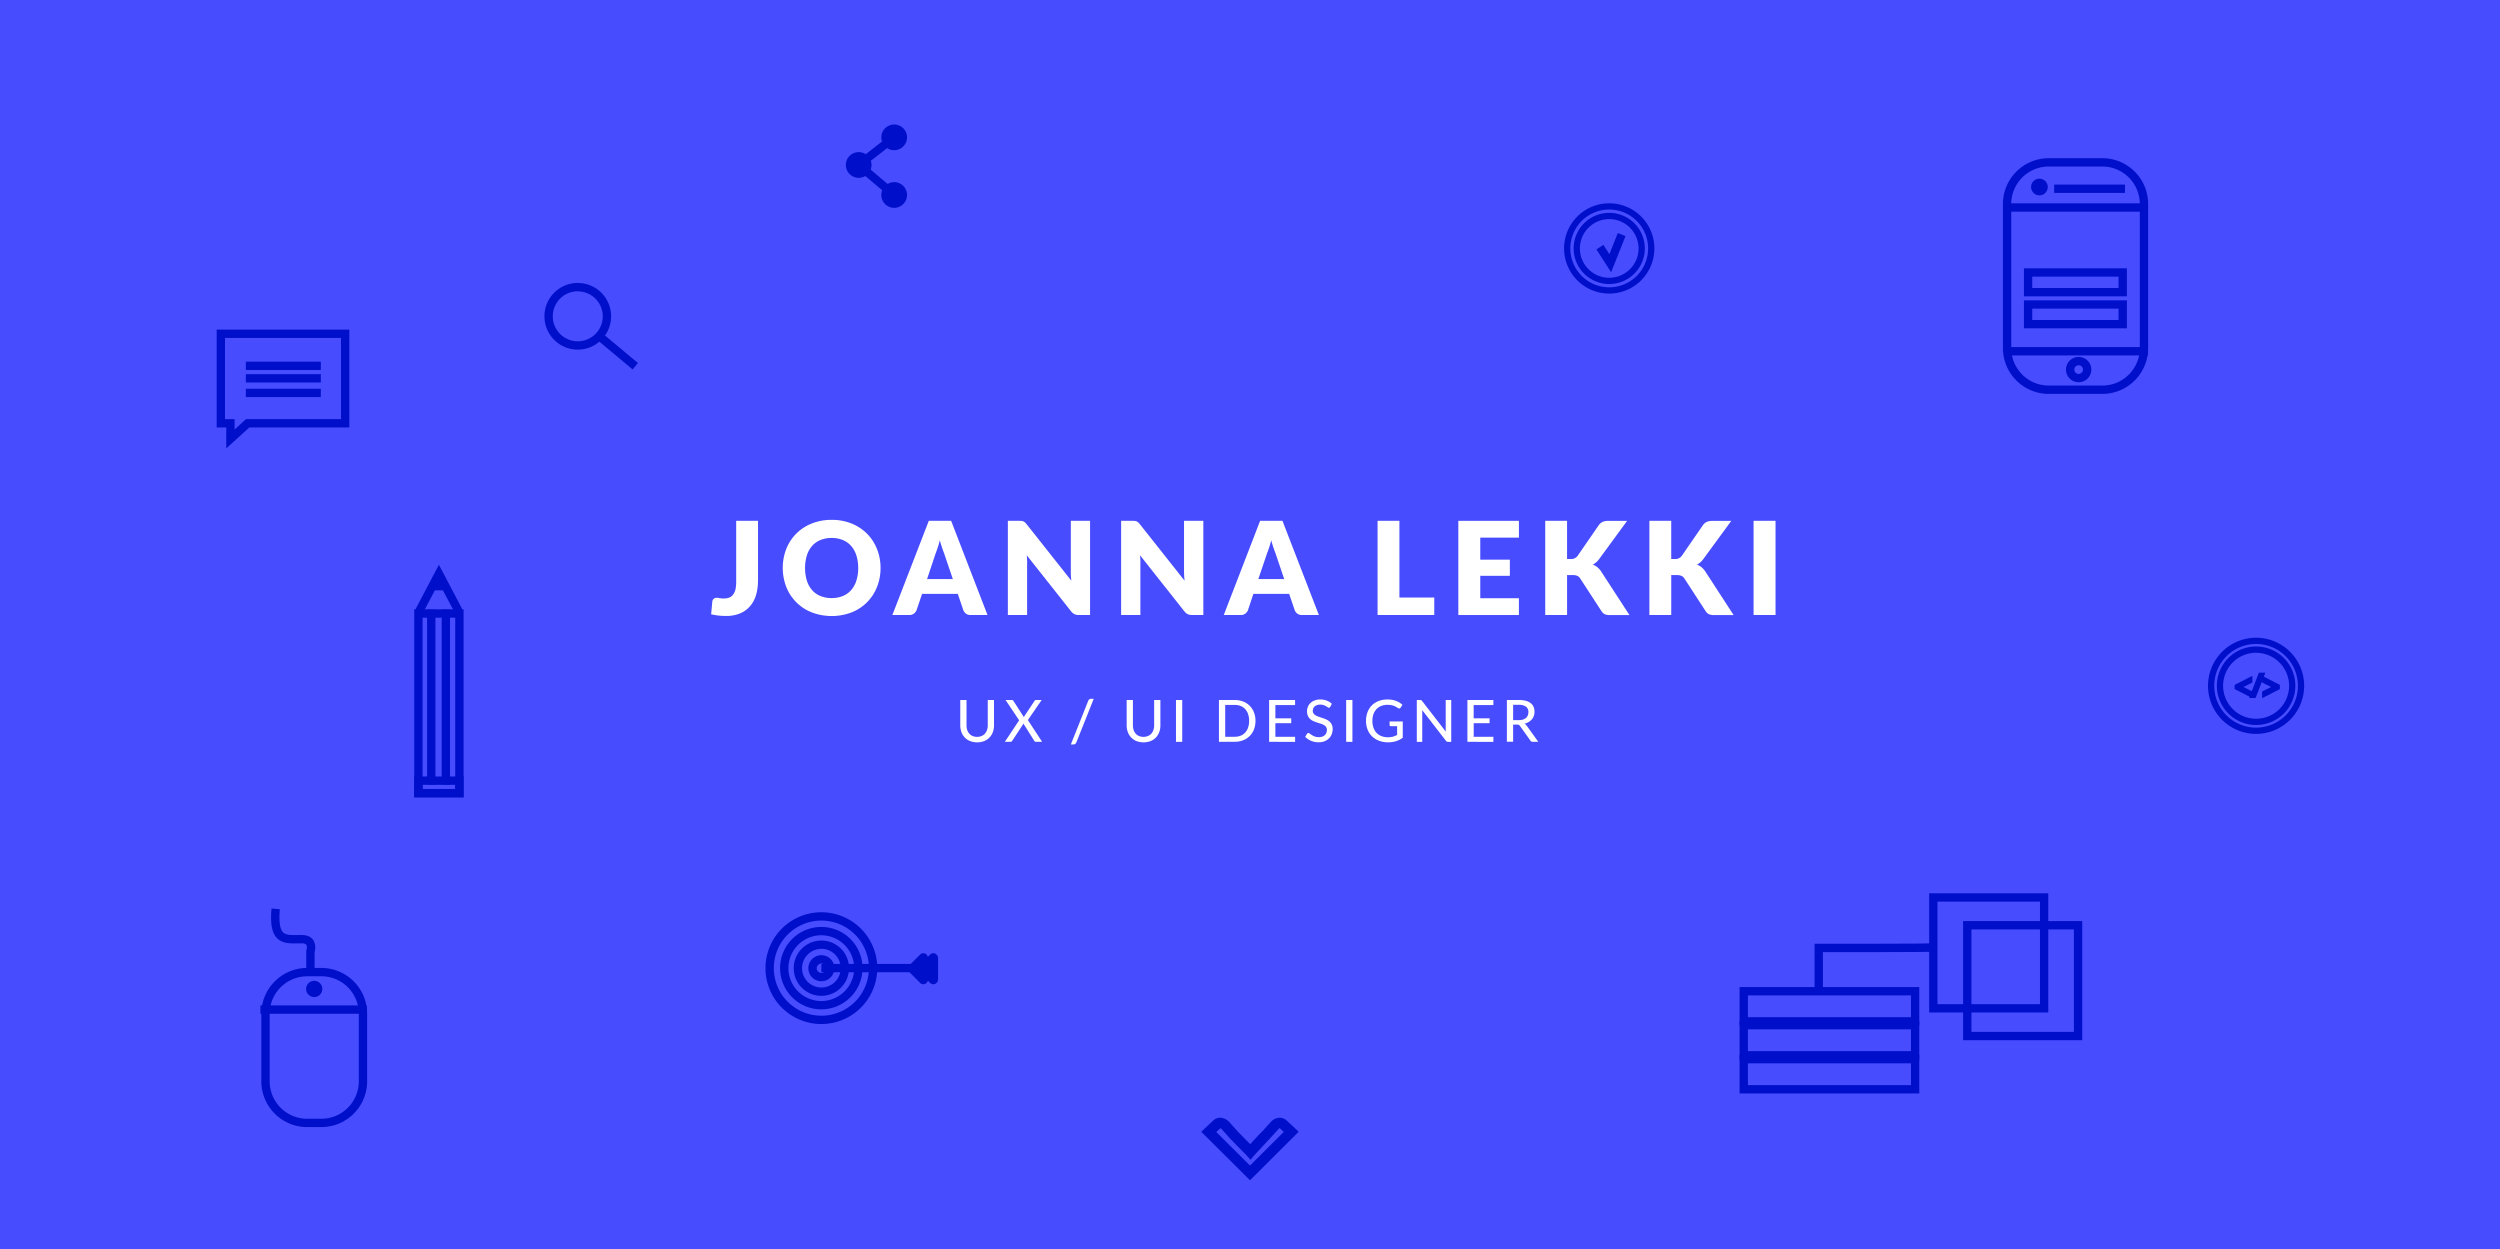 <svg xmlns="http://www.w3.org/2000/svg" viewBox="0 0 1200 599.6"><rect x="0" y="0" width="1200" height="599.6" fill="#808080" stroke="none"/><title>ui</title><g style="isolation:isolate"><g id="Layer_1" data-name="Layer 1"><rect x="-0.66" y="-21.32" width="1200" height="642.08" style="fill:#484cff;stroke:#484cff;stroke-miterlimit:10;stroke-width:6px"/><path d="M1009.11,189.07H983.4a22,22,0,0,1-22-22V97.93a22,22,0,0,1,22-22h25.71a22,22,0,0,1,22,22v69.14A22,22,0,0,1,1009.11,189.07ZM983.4,79.93a18,18,0,0,0-18,18v69.14a18,18,0,0,0,18,18h25.71a18,18,0,0,0,18-18V97.93a18,18,0,0,0-18-18H983.4Z" style="fill:#000fc9;mix-blend-mode:multiply"/><path d="M997.75,183.48a6.08,6.08,0,1,1,6.08-6.08A6.08,6.08,0,0,1,997.75,183.48Zm0-8.16a2.08,2.08,0,1,0,2.08,2.08A2.08,2.08,0,0,0,997.75,175.32Z" style="fill:#000fc9;mix-blend-mode:multiply"/><path d="M978.94,93.77a4,4,0,1,1,1.62-.35A4,4,0,0,1,978.94,93.77Zm0-4h0Z" style="fill:#000fc9;mix-blend-mode:multiply"/><path d="M1020.9,142.24H971.49V128.79h49.41v13.45Zm-45.41-4h41.41v-5.45H975.49v5.45Z" style="fill:#000fc9;mix-blend-mode:multiply"/><path d="M1020.9,157.6H971.49V144.16h49.41V157.6Zm-45.41-4h41.41v-5.45H975.49v5.45Z" style="fill:#000fc9;mix-blend-mode:multiply"/><rect x="962" y="166.6" width="69" height="4" style="fill:#000fc9;mix-blend-mode:multiply"/><rect x="986" y="88.6" width="34" height="4" style="fill:#000fc9;mix-blend-mode:multiply"/><rect x="962" y="97.6" width="69" height="4" style="fill:#000fc9;mix-blend-mode:multiply"/><path d="M222.52,382.71H198.84V292.49h23.68v90.21Zm-19.68-4h15.68V296.49H202.84v82.21Z" style="fill:#000fc9;mix-blend-mode:multiply"/><path d="M222.52,382.71H198.84v-10h23.68v10Zm-19.68-4h15.68v-2H202.84v2Z" style="fill:#000fc9;mix-blend-mode:multiply"/><polygon points="218.74 295.01 210.68 279.67 202.61 295.01 199.07 293.15 210.68 271.07 222.28 293.15 218.74 295.01" style="fill:#000fc9;mix-blend-mode:multiply"/><path d="M213.11,283.36h-4.76a2.3,2.3,0,0,1-2-1.1,2.24,2.24,0,0,1-.06-2.22l2.38-4.49a2.29,2.29,0,0,1,4,0l2.38,4.49a2.24,2.24,0,0,1-.06,2.22A2.3,2.3,0,0,1,213.11,283.36Z" style="fill:#000fc9;mix-blend-mode:multiply"/><path d="M443.21,472.45a2.19,2.19,0,0,1-1.55-.65l-6.8-6.8,6.8-6.8a2.17,2.17,0,0,1,2.37-.48,2.51,2.51,0,0,1,1.46,2.41v9.75a2.51,2.51,0,0,1-1.47,2.41A2.13,2.13,0,0,1,443.21,472.45ZM440.51,465l1,1v-2Z" style="fill:#000fc9;mix-blend-mode:multiply"/><g style="mix-blend-mode:multiply"><path d="M442.53,465l5.39-5.39c0.19-.19.42,0.09,0.42,0.52v9.75c0,0.43-.23.71-0.42,0.52Z" style="fill:#000fc9"/><path d="M448,472.45a2.19,2.19,0,0,1-1.55-.65l-6.8-6.8,6.8-6.8a2.17,2.17,0,0,1,2.37-.48,2.51,2.51,0,0,1,1.46,2.41v9.75a2.51,2.51,0,0,1-1.47,2.42A2.14,2.14,0,0,1,448,472.45Zm1.28-3.48h0Zm-4-4,1,1v-2Z" style="fill:#000fc9"/></g><path d="M154.23,541h-6.79a22,22,0,0,1-22-22V486.61a22,22,0,0,1,22-22h6.79a22,22,0,0,1,22,22V519A22,22,0,0,1,154.23,541Zm-6.79-72.37a18,18,0,0,0-18,18V519a18,18,0,0,0,18,18h6.79a18,18,0,0,0,18-18V486.61a18,18,0,0,0-18-18h-6.79Z" style="fill:#000fc9;mix-blend-mode:multiply"/><path d="M150.83,478.58a3.89,3.89,0,1,1,3.89-3.89A3.89,3.89,0,0,1,150.83,478.58Zm0-4a0.11,0.11,0,0,0-.11.11c0,0.12.22,0.12,0.22,0A0.11,0.11,0,0,0,150.83,474.58Z" style="fill:#000fc9;mix-blend-mode:multiply"/><path d="M983.16,486H926V428.78h57.18V486ZM930,482h49.18V432.78H930V482Z" style="fill:#000fc9;mix-blend-mode:multiply"/><path d="M999.47,499.3H942.29V442.12h57.18V499.3Zm-53.18-4h49.18V446.12H946.29V495.3Z" style="fill:#000fc9;mix-blend-mode:multiply"/><path d="M108.61,215.24V205.17H104V158.22h63.67v46.95h-48ZM108,201.17h4.61v5l5.47-5h45.59V162.22H108v38.95Z" style="fill:#000fc9;mix-blend-mode:multiply"/><rect x="125" y="482.6" width="51" height="4" style="fill:#000fc9;mix-blend-mode:multiply"/><rect x="118" y="173.6" width="36" height="4" style="fill:#000fc9;mix-blend-mode:multiply"/><rect x="118" y="179.6" width="36" height="4" style="fill:#000fc9;mix-blend-mode:multiply"/><rect x="118" y="186.6" width="36" height="4" style="fill:#000fc9;mix-blend-mode:multiply"/><path d="M151,466.6h-4V456.24l0.11-.32a3.28,3.28,0,0,0-.07-2.45,3,3,0,0,0-2.3-.65l-1.34,0c-4.06.09-7.9,0.18-10.53-2.62-2.39-2.55-3.17-6.91-2.54-14.11l4,0.35c-0.51,5.73,0,9.44,1.47,11,1.34,1.43,3.73,1.45,7.52,1.36l1.37,0c3.24,0,4.83,1.23,5.61,2.32a6.93,6.93,0,0,1,.71,5.74v9.73Z" style="fill:#000fc9;mix-blend-mode:multiply"/><path d="M394.26,491.54a26.83,26.83,0,1,1,26.83-26.83A26.86,26.86,0,0,1,394.26,491.54Zm0-49.66a22.83,22.83,0,1,0,22.83,22.83A22.86,22.86,0,0,0,394.26,441.87Z" style="fill:#000fc9;mix-blend-mode:multiply"/><path d="M394.26,484.49A19.78,19.78,0,1,1,414,464.71,19.8,19.8,0,0,1,394.26,484.49Zm0-35.56A15.78,15.78,0,1,0,410,464.71,15.8,15.8,0,0,0,394.26,448.93Z" style="fill:#000fc9;mix-blend-mode:multiply"/><path d="M394.26,478a13.27,13.27,0,1,1,13.27-13.27A13.29,13.29,0,0,1,394.26,478Zm0-22.54a9.27,9.27,0,1,0,9.27,9.27A9.28,9.28,0,0,0,394.26,455.43Z" style="fill:#000fc9;mix-blend-mode:multiply"/><path d="M394.26,471a6.25,6.25,0,1,1,6.25-6.25A6.26,6.26,0,0,1,394.26,471Zm0-8.5a2.25,2.25,0,1,0,2.25,2.25A2.25,2.25,0,0,0,394.26,462.46Z" style="fill:#000fc9;mix-blend-mode:multiply"/><rect x="394.26" y="462.68" width="51.75" height="4" style="fill:#000fc9;mix-blend-mode:multiply"/><path d="M277.33,167.82a16,16,0,1,1,16-16A16,16,0,0,1,277.33,167.82Zm0-28a12,12,0,1,0,12,12A12,12,0,0,0,277.33,139.86Z" style="fill:#000fc9;mix-blend-mode:multiply"/><path d="M1082.93,348a18.84,18.84,0,1,1,18.84-18.84A18.86,18.86,0,0,1,1082.93,348Zm0-34.68a15.84,15.84,0,1,0,15.84,15.84A15.86,15.86,0,0,0,1082.93,313.35Z" style="fill:#000fc9;mix-blend-mode:multiply"/><path d="M1082.93,352.27A23.08,23.08,0,1,1,1106,329.19,23.11,23.11,0,0,1,1082.93,352.27Zm0-43.17A20.08,20.08,0,1,0,1103,329.19,20.1,20.1,0,0,0,1082.93,309.1Z" style="fill:#000fc9;mix-blend-mode:multiply"/><rect x="294.2" y="157.12" width="4" height="22.78" transform="translate(-22.97 287.92) rotate(-50.15)" style="fill:#000fc9;mix-blend-mode:multiply"/><g style="mix-blend-mode:multiply"><polygon points="1081.14 335.13 1072.62 330.75 1072.62 328.77 1081.14 324.38 1081.14 327.61 1076.85 329.76 1081.14 331.91 1081.14 335.13" style="fill:#000fc9"/><polygon points="1082.68 335.05 1079.6 335.05 1084.28 322.87 1087.38 322.87 1082.68 335.05" style="fill:#000fc9"/><polygon points="1085.81 335.13 1085.81 331.9 1090.13 329.76 1085.81 327.61 1085.81 324.38 1094.33 328.75 1094.33 330.76 1085.81 335.13" style="fill:#000fc9"/></g><path d="M772.43,136.33a17.08,17.08,0,1,1,17.08-17.08A17.1,17.1,0,0,1,772.43,136.33Zm0-31.16a14.08,14.08,0,1,0,14.08,14.08A14.1,14.1,0,0,0,772.43,105.17Z" style="fill:#000fc9;mix-blend-mode:multiply"/><path d="M772.43,140.92a21.67,21.67,0,1,1,21.67-21.67A21.7,21.7,0,0,1,772.43,140.92Zm0-40.35a18.67,18.67,0,1,0,18.67,18.67A18.69,18.69,0,0,0,772.43,100.58Z" style="fill:#000fc9;mix-blend-mode:multiply"/><rect x="212" y="292.6" width="4" height="84" style="fill:#000fc9;mix-blend-mode:multiply"/><rect x="205" y="292.6" width="4" height="84" style="fill:#000fc9;mix-blend-mode:multiply"/><path d="M875,474.6h-4V453h2c14.4,0,52.37,0,55.07-.2l0.35,4c-3.08.27-43.71,0.23-53.42,0.22V474.6Z" style="fill:#000fc9;mix-blend-mode:multiply"/><path d="M921.26,492.25H835V473.78h86.26v18.46Zm-82.26-4h78.26V477.78H839v10.46Z" style="fill:#000fc9;mix-blend-mode:multiply"/><path d="M921.26,508.55H835V490.09h86.26v18.46Zm-82.26-4h78.26V494.09H839v10.46Z" style="fill:#000fc9;mix-blend-mode:multiply"/><path d="M921.26,524.85H835V506.39h86.26v18.46Zm-82.26-4h78.26V510.39H839v10.46Z" style="fill:#000fc9;mix-blend-mode:multiply"/><polygon points="773.34 130.68 766.27 119.71 769.63 117.54 772.5 121.99 776.54 111.86 780.25 113.34 773.34 130.68" style="fill:#000fc9;mix-blend-mode:multiply"/><polygon points="427.92 95.12 408.99 79.12 427.99 64.34 430.44 67.5 415.34 79.25 430.5 92.06 427.92 95.12" style="fill:#000fc9;mix-blend-mode:multiply"/><g style="mix-blend-mode:multiply"><circle cx="429.21" cy="93.59" r="4.17" style="fill:#000fc9"/><path d="M429.21,99.77a6.17,6.17,0,1,1,6.17-6.17A6.18,6.18,0,0,1,429.21,99.77Zm0-8.35a2.17,2.17,0,1,0,2.17,2.17A2.18,2.18,0,0,0,429.21,91.42Z" style="fill:#000fc9"/></g><g style="mix-blend-mode:multiply"><circle cx="412.17" cy="79.19" r="4.17" style="fill:#000fc9"/><path d="M412.17,85.36a6.17,6.17,0,1,1,6.17-6.17A6.18,6.18,0,0,1,412.17,85.36Zm0-8.35a2.17,2.17,0,1,0,2.17,2.17A2.18,2.18,0,0,0,412.17,77Z" style="fill:#000fc9"/></g><g style="mix-blend-mode:multiply"><circle cx="429.21" cy="65.92" r="4.17" style="fill:#000fc9"/><path d="M429.21,72.1a6.17,6.17,0,1,1,6.17-6.17A6.18,6.18,0,0,1,429.21,72.1Zm0-8.35a2.17,2.17,0,1,0,2.17,2.17A2.18,2.18,0,0,0,429.21,63.75Z" style="fill:#000fc9"/></g><g style="mix-blend-mode:multiply"><path d="M600,566.52L576.6,543.24l5.58-5.23a4.91,4.91,0,0,1,4.26-1.45,6.34,6.34,0,0,1,3.37,1.77l0.13,0.13,4.4,4.92c0.73,0.71,1.4,1.39,2,2,0.25,0.27,1.3,1.32,2.41,2.44l1.36,1.37,3-3.27,0.49-.53q0.9-1,2-2l4.53-5a6.14,6.14,0,0,1,3.44-1.83,5,5,0,0,1,4.23,1.47l5.59,5.2ZM583.8,543.35L600,559.46l16.22-16.14-1.79-1.66-0.18-.15a1.6,1.6,0,0,0-.5.35l-4.53,5q-1,1-1.89,2l-0.49.53c-2.89,3.1-4.48,4.82-4.73,5.11l-1.86,2.2-1.92-2.15c-0.25-.28-2-2-3.1-3.14s-2.27-2.28-2.53-2.57c-0.55-.59-1.18-1.23-1.87-1.9l-0.12-.13-4.38-4.9a1.63,1.63,0,0,0-.53-0.35l-0.16.13Z" style="fill:#000fc9"/></g></g><g id="Layer_2" data-name="Layer 2"><path d="M363.82,278.84a23.54,23.54,0,0,1-.95,6.88A14.54,14.54,0,0,1,360,291a12.81,12.81,0,0,1-4.79,3.44,17.28,17.28,0,0,1-6.79,1.22,32.43,32.43,0,0,1-3.49-.19,30,30,0,0,1-3.58-.62l0.56-6.11a2,2,0,0,1,.65-1.3,2.3,2.3,0,0,1,1.58-.5,6.28,6.28,0,0,1,1.3.17,8.73,8.73,0,0,0,1.86.17,7.63,7.63,0,0,0,2.65-.42,4.1,4.1,0,0,0,1.88-1.39A6.72,6.72,0,0,0,353,283a17.37,17.37,0,0,0,.37-3.91V250h10.48v28.8Z" style="fill:#fff"/><path d="M422.66,272.61a24.27,24.27,0,0,1-1.69,9.11,21.54,21.54,0,0,1-12.15,12.21,27,27,0,0,1-19.21,0,21.56,21.56,0,0,1-12.2-12.21,25.43,25.43,0,0,1,0-18.23,21.68,21.68,0,0,1,4.77-7.32,22.08,22.08,0,0,1,7.42-4.87,25.27,25.27,0,0,1,9.61-1.77,25,25,0,0,1,9.59,1.78,22.15,22.15,0,0,1,7.39,4.88,21.81,21.81,0,0,1,4.76,7.32A24.2,24.2,0,0,1,422.66,272.61Zm-10.73,0a19.52,19.52,0,0,0-.87-6,12.77,12.77,0,0,0-2.5-4.54,10.77,10.77,0,0,0-4-2.85,13.72,13.72,0,0,0-5.36-1,13.91,13.91,0,0,0-5.41,1,10.74,10.74,0,0,0-4,2.85,12.78,12.78,0,0,0-2.5,4.54,21.51,21.51,0,0,0,0,12.09,12.78,12.78,0,0,0,2.5,4.54,10.59,10.59,0,0,0,4,2.84,14.12,14.12,0,0,0,5.41,1,13.92,13.92,0,0,0,5.36-1,10.61,10.61,0,0,0,4-2.84,12.77,12.77,0,0,0,2.5-4.54A19.63,19.63,0,0,0,411.94,272.61Z" style="fill:#fff"/><path d="M474,295.2h-8.12a3.55,3.55,0,0,1-2.2-.64,4,4,0,0,1-1.27-1.63l-2.67-7.87H442.6l-2.67,7.87a3.77,3.77,0,0,1-1.22,1.57,3.42,3.42,0,0,1-2.19.7h-8.18L445.82,250h10.73Zm-16.65-17.27-4.19-12.37q-0.46-1.18-1-2.77t-1.05-3.46q-0.46,1.89-1,3.5t-1,2.79L445,277.94h12.37Z" style="fill:#fff"/><path d="M523.23,250V295.2h-5.46a4.74,4.74,0,0,1-2-.39,5,5,0,0,1-1.63-1.35l-21.3-26.94q0.12,1.21.17,2.34t0,2.12V295.2h-9.24V250h5.52a9,9,0,0,1,1.15.06,2.93,2.93,0,0,1,.84.23,2.78,2.78,0,0,1,.71.48,8.11,8.11,0,0,1,.78.84l21.48,27.13q-0.16-1.3-.22-2.53T514,273.94V250h9.24Z" style="fill:#fff"/><path d="M577.6,250V295.2h-5.46a4.74,4.74,0,0,1-2-.39,5,5,0,0,1-1.63-1.35l-21.3-26.94q0.12,1.21.17,2.34t0,2.12V295.2h-9.24V250h5.52a9,9,0,0,1,1.15.06,2.93,2.93,0,0,1,.84.23,2.78,2.78,0,0,1,.71.48,8.12,8.12,0,0,1,.77.84l21.48,27.13q-0.16-1.3-.22-2.53t-0.06-2.31V250h9.24Z" style="fill:#fff"/><path d="M633.06,295.2h-8.12a3.54,3.54,0,0,1-2.2-.64,4,4,0,0,1-1.27-1.63l-2.67-7.87H601.62L599,292.94a3.77,3.77,0,0,1-1.22,1.57,3.42,3.42,0,0,1-2.19.7h-8.18L604.85,250h10.73Zm-16.65-17.27-4.18-12.37q-0.47-1.18-1-2.77t-1.05-3.46q-0.46,1.89-1,3.5t-1,2.79L604,277.94h12.37Z" style="fill:#fff"/><path d="M688.45,286.83v8.37H661.24V250h10.48v36.8h16.74Z" style="fill:#fff"/><path d="M710.53,258.1v10.54h14.2v7.75h-14.2v10.76h18.54v8.06H700V250h29.08v8.06H710.53Z" style="fill:#fff"/><path d="M752.19,268.33h1.67a3.8,3.8,0,0,0,3.35-1.46l10.17-14.76a5,5,0,0,1,1.94-1.63,6.55,6.55,0,0,1,2.59-.45H781L767.63,268.3a9.13,9.13,0,0,1-3.07,2.73,7.54,7.54,0,0,1,2.14,1.21,9.14,9.14,0,0,1,1.8,2l13.64,21h-9.36a8.11,8.11,0,0,1-1.53-.12,3.9,3.9,0,0,1-1.1-.37,3.14,3.14,0,0,1-.81-0.6,5.94,5.94,0,0,1-.65-0.82l-10.23-15.72a3.08,3.08,0,0,0-1.41-1.22,6.12,6.12,0,0,0-2.31-.36h-2.54V295.2H741.71V250h10.48v18.29Z" style="fill:#fff"/><path d="M802.19,268.33h1.67a3.8,3.8,0,0,0,3.35-1.46l10.17-14.76a5,5,0,0,1,1.94-1.63,6.55,6.55,0,0,1,2.59-.45H831L817.63,268.3a9.13,9.13,0,0,1-3.07,2.73,7.54,7.54,0,0,1,2.14,1.21,9.14,9.14,0,0,1,1.8,2l13.64,21h-9.36a8.11,8.11,0,0,1-1.53-.12,3.9,3.9,0,0,1-1.1-.37,3.14,3.14,0,0,1-.81-0.6,5.94,5.94,0,0,1-.65-0.82l-10.23-15.72a3.08,3.08,0,0,0-1.41-1.22,6.12,6.12,0,0,0-2.31-.36h-2.54V295.2H791.71V250h10.48v18.29Z" style="fill:#fff"/><path d="M852.26,295.2H841.72V250h10.54V295.2Z" style="fill:#fff"/><path d="M469,353.69a5.43,5.43,0,0,0,2.16-.41,4.5,4.5,0,0,0,1.61-1.14,5.06,5.06,0,0,0,1-1.75,6.88,6.88,0,0,0,.35-2.25V336h3v12.16a9.25,9.25,0,0,1-.56,3.26,7.44,7.44,0,0,1-1.61,2.59,7.36,7.36,0,0,1-2.55,1.71,9.54,9.54,0,0,1-6.75,0,7.36,7.36,0,0,1-2.55-1.71,7.44,7.44,0,0,1-1.61-2.59,9.23,9.23,0,0,1-.56-3.26V336h3v12.15a7,7,0,0,0,.34,2.25,5,5,0,0,0,1,1.76,4.49,4.49,0,0,0,1.61,1.14A5.43,5.43,0,0,0,469,353.69Z" style="fill:#fff"/><path d="M500.23,356.08h-3a0.75,0.75,0,0,1-.52-0.17,1.49,1.49,0,0,1-.31-0.37l-5.19-8.27a2.8,2.8,0,0,1-.27.6l-5.05,7.67a2.65,2.65,0,0,1-.32.37,0.64,0.64,0,0,1-.46.17h-2.79l6.87-10.34L482.66,336h3a0.9,0.9,0,0,1,.48.1,0.82,0.82,0,0,1,.27.29l5.08,7.88a2.79,2.79,0,0,1,.31-0.67l4.76-7.15a1,1,0,0,1,.28-0.34,0.65,0.65,0,0,1,.39-0.11H500l-6.62,9.63Z" style="fill:#fff"/><path d="M516.67,356.3a1.5,1.5,0,0,1-.62.79,1.63,1.63,0,0,1-.87.26H514l8.34-20.94a1.62,1.62,0,0,1,.57-0.74,1.46,1.46,0,0,1,.86-0.26H525Z" style="fill:#fff"/><path d="M548.87,353.69a5.44,5.44,0,0,0,2.16-.41,4.49,4.49,0,0,0,1.61-1.14,5.06,5.06,0,0,0,1-1.75,6.86,6.86,0,0,0,.35-2.25V336h3v12.16a9.25,9.25,0,0,1-.56,3.26,7.46,7.46,0,0,1-1.61,2.59,7.35,7.35,0,0,1-2.55,1.71,9.54,9.54,0,0,1-6.75,0,7.36,7.36,0,0,1-2.55-1.71,7.46,7.46,0,0,1-1.61-2.59,9.25,9.25,0,0,1-.56-3.26V336h3v12.15a7,7,0,0,0,.34,2.25,4.94,4.94,0,0,0,1,1.76,4.48,4.48,0,0,0,1.61,1.14A5.43,5.43,0,0,0,548.87,353.69Z" style="fill:#fff"/><path d="M567.47,356.08h-3V336h3v20.1Z" style="fill:#fff"/><path d="M602.63,346a11.2,11.2,0,0,1-.72,4.1,9,9,0,0,1-5.19,5.22,11,11,0,0,1-4.07.73h-7.56V336h7.56a11,11,0,0,1,4.07.73,9,9,0,0,1,5.19,5.23A11.22,11.22,0,0,1,602.63,346Zm-3.05,0a9.84,9.84,0,0,0-.49-3.21,6.8,6.8,0,0,0-1.39-2.41,5.92,5.92,0,0,0-2.18-1.5,7.58,7.58,0,0,0-2.86-.52h-4.56v15.29h4.56a7.56,7.56,0,0,0,2.86-.52,5.92,5.92,0,0,0,2.18-1.5,6.8,6.8,0,0,0,1.39-2.4A9.82,9.82,0,0,0,599.58,346Z" style="fill:#fff"/><path d="M621.65,353.66v2.42H609.18V336h12.46v2.42h-9.46v6.37h7.61v2.34h-7.61v6.55h9.48Z" style="fill:#fff"/><path d="M638.53,339.26a1.15,1.15,0,0,1-.29.35,0.65,0.65,0,0,1-.39.11,1,1,0,0,1-.57-0.23q-0.32-.23-0.81-0.52a6.21,6.21,0,0,0-1.15-.52,5,5,0,0,0-1.61-.23,4.73,4.73,0,0,0-1.55.23,3.27,3.27,0,0,0-1.11.63,2.64,2.64,0,0,0-.68.94,2.92,2.92,0,0,0-.23,1.17,2.13,2.13,0,0,0,.41,1.34,3.55,3.55,0,0,0,1.08.91,8.53,8.53,0,0,0,1.53.66l1.75,0.58a17.71,17.71,0,0,1,1.75.69,6.14,6.14,0,0,1,1.53,1,4.54,4.54,0,0,1,1.08,1.46,4.84,4.84,0,0,1,.41,2.11,6.77,6.77,0,0,1-.46,2.49,5.85,5.85,0,0,1-1.32,2,6.16,6.16,0,0,1-2.13,1.37,7.84,7.84,0,0,1-2.88.5,9.25,9.25,0,0,1-3.6-.72,8.68,8.68,0,0,1-1.52-.83,7.52,7.52,0,0,1-1.27-1.08l0.85-1.43a1.14,1.14,0,0,1,.3-0.28,0.72,0.72,0,0,1,.4-0.11,1.15,1.15,0,0,1,.68.31q0.39,0.31,1,.68a7.38,7.38,0,0,0,1.36.68,5.32,5.32,0,0,0,1.92.31,5.18,5.18,0,0,0,1.65-.24,3.41,3.41,0,0,0,1.22-.7,3.06,3.06,0,0,0,.76-1.1,3.72,3.72,0,0,0,.27-1.43,2.4,2.4,0,0,0-.41-1.44,3.32,3.32,0,0,0-1.08-.94,7.89,7.89,0,0,0-1.53-.64l-1.75-.55a17.54,17.54,0,0,1-1.75-.67,5.67,5.67,0,0,1-1.53-1,4.45,4.45,0,0,1-1.08-1.53,5.59,5.59,0,0,1-.41-2.26,5.37,5.37,0,0,1,.42-2.09,5.26,5.26,0,0,1,1.22-1.78,6,6,0,0,1,2-1.25,7.21,7.21,0,0,1,2.69-.47,8.71,8.71,0,0,1,3.11.54,7.23,7.23,0,0,1,2.47,1.55Z" style="fill:#fff"/><path d="M649.16,356.08h-3V336h3v20.1Z" style="fill:#fff"/><path d="M673.32,346.3v7.84a11.43,11.43,0,0,1-3.25,1.63,12.53,12.53,0,0,1-3.75.54,12.19,12.19,0,0,1-4.4-.76,9.69,9.69,0,0,1-3.35-2.11,9.27,9.27,0,0,1-2.13-3.25,11.19,11.19,0,0,1-.75-4.16,11.68,11.68,0,0,1,.72-4.18,9.14,9.14,0,0,1,2.06-3.25,9.32,9.32,0,0,1,3.25-2.1,11.68,11.68,0,0,1,4.29-.75,12.87,12.87,0,0,1,2.23.18,10.5,10.5,0,0,1,1.91.52,9.28,9.28,0,0,1,1.63.8,9.67,9.67,0,0,1,1.39,1.06l-0.85,1.34a0.85,0.85,0,0,1-.52.41,0.88,0.88,0,0,1-.7-0.15l-0.8-.49a6.19,6.19,0,0,0-1-.52,9,9,0,0,0-1.42-.41,9.62,9.62,0,0,0-1.92-.17,7.88,7.88,0,0,0-3,.54,6.27,6.27,0,0,0-2.27,1.55,6.9,6.9,0,0,0-1.44,2.43,9.48,9.48,0,0,0-.5,3.18,9.63,9.63,0,0,0,.53,3.31,7,7,0,0,0,1.5,2.48,6.39,6.39,0,0,0,2.37,1.55,8.65,8.65,0,0,0,3.11.53,9.48,9.48,0,0,0,1.25-.08,8.86,8.86,0,0,0,1.11-.22,7.6,7.6,0,0,0,1-.35q0.5-.21,1-0.46v-4.21h-3a0.63,0.63,0,0,1-.46-0.17A0.55,0.55,0,0,1,667,348V346.3h6.3Z" style="fill:#fff"/><path d="M696.59,336v20.1h-1.51a1.2,1.2,0,0,1-.58-0.13,1.7,1.7,0,0,1-.47-0.41l-11.35-14.68c0,0.25,0,.5,0,0.74s0,0.47,0,.69v13.79h-2.62V336h1.54a1.44,1.44,0,0,1,.59.09,1.3,1.3,0,0,1,.43.41l11.38,14.7c0-.27,0-0.53-0.06-0.79s0-.5,0-0.72V336h2.6Z" style="fill:#fff"/><path d="M716.83,353.66v2.42H704.36V336h12.46v2.42h-9.46v6.37H715v2.34h-7.62v6.55h9.48Z" style="fill:#fff"/><path d="M738.39,356.08h-2.66a1.24,1.24,0,0,1-1.16-.63l-5-7a1.49,1.49,0,0,0-.52-0.5,1.87,1.87,0,0,0-.84-0.15H726.3v8.24h-3V336h5.79a12.4,12.4,0,0,1,3.35.4,6.5,6.5,0,0,1,2.32,1.13,4.51,4.51,0,0,1,1.36,1.77,5.88,5.88,0,0,1,.44,2.32,6,6,0,0,1-.32,2,5.19,5.19,0,0,1-.94,1.66,6,6,0,0,1-1.52,1.27,7.46,7.46,0,0,1-2,.81,3.08,3.08,0,0,1,1,.94ZM729,345.67a6.62,6.62,0,0,0,2-.28,4.12,4.12,0,0,0,1.46-.79,3.26,3.26,0,0,0,.88-1.22,4,4,0,0,0,.29-1.56,3.1,3.1,0,0,0-1.14-2.62,5.54,5.54,0,0,0-3.42-.88H726.3v7.35H729Z" style="fill:#fff"/></g></g></svg>